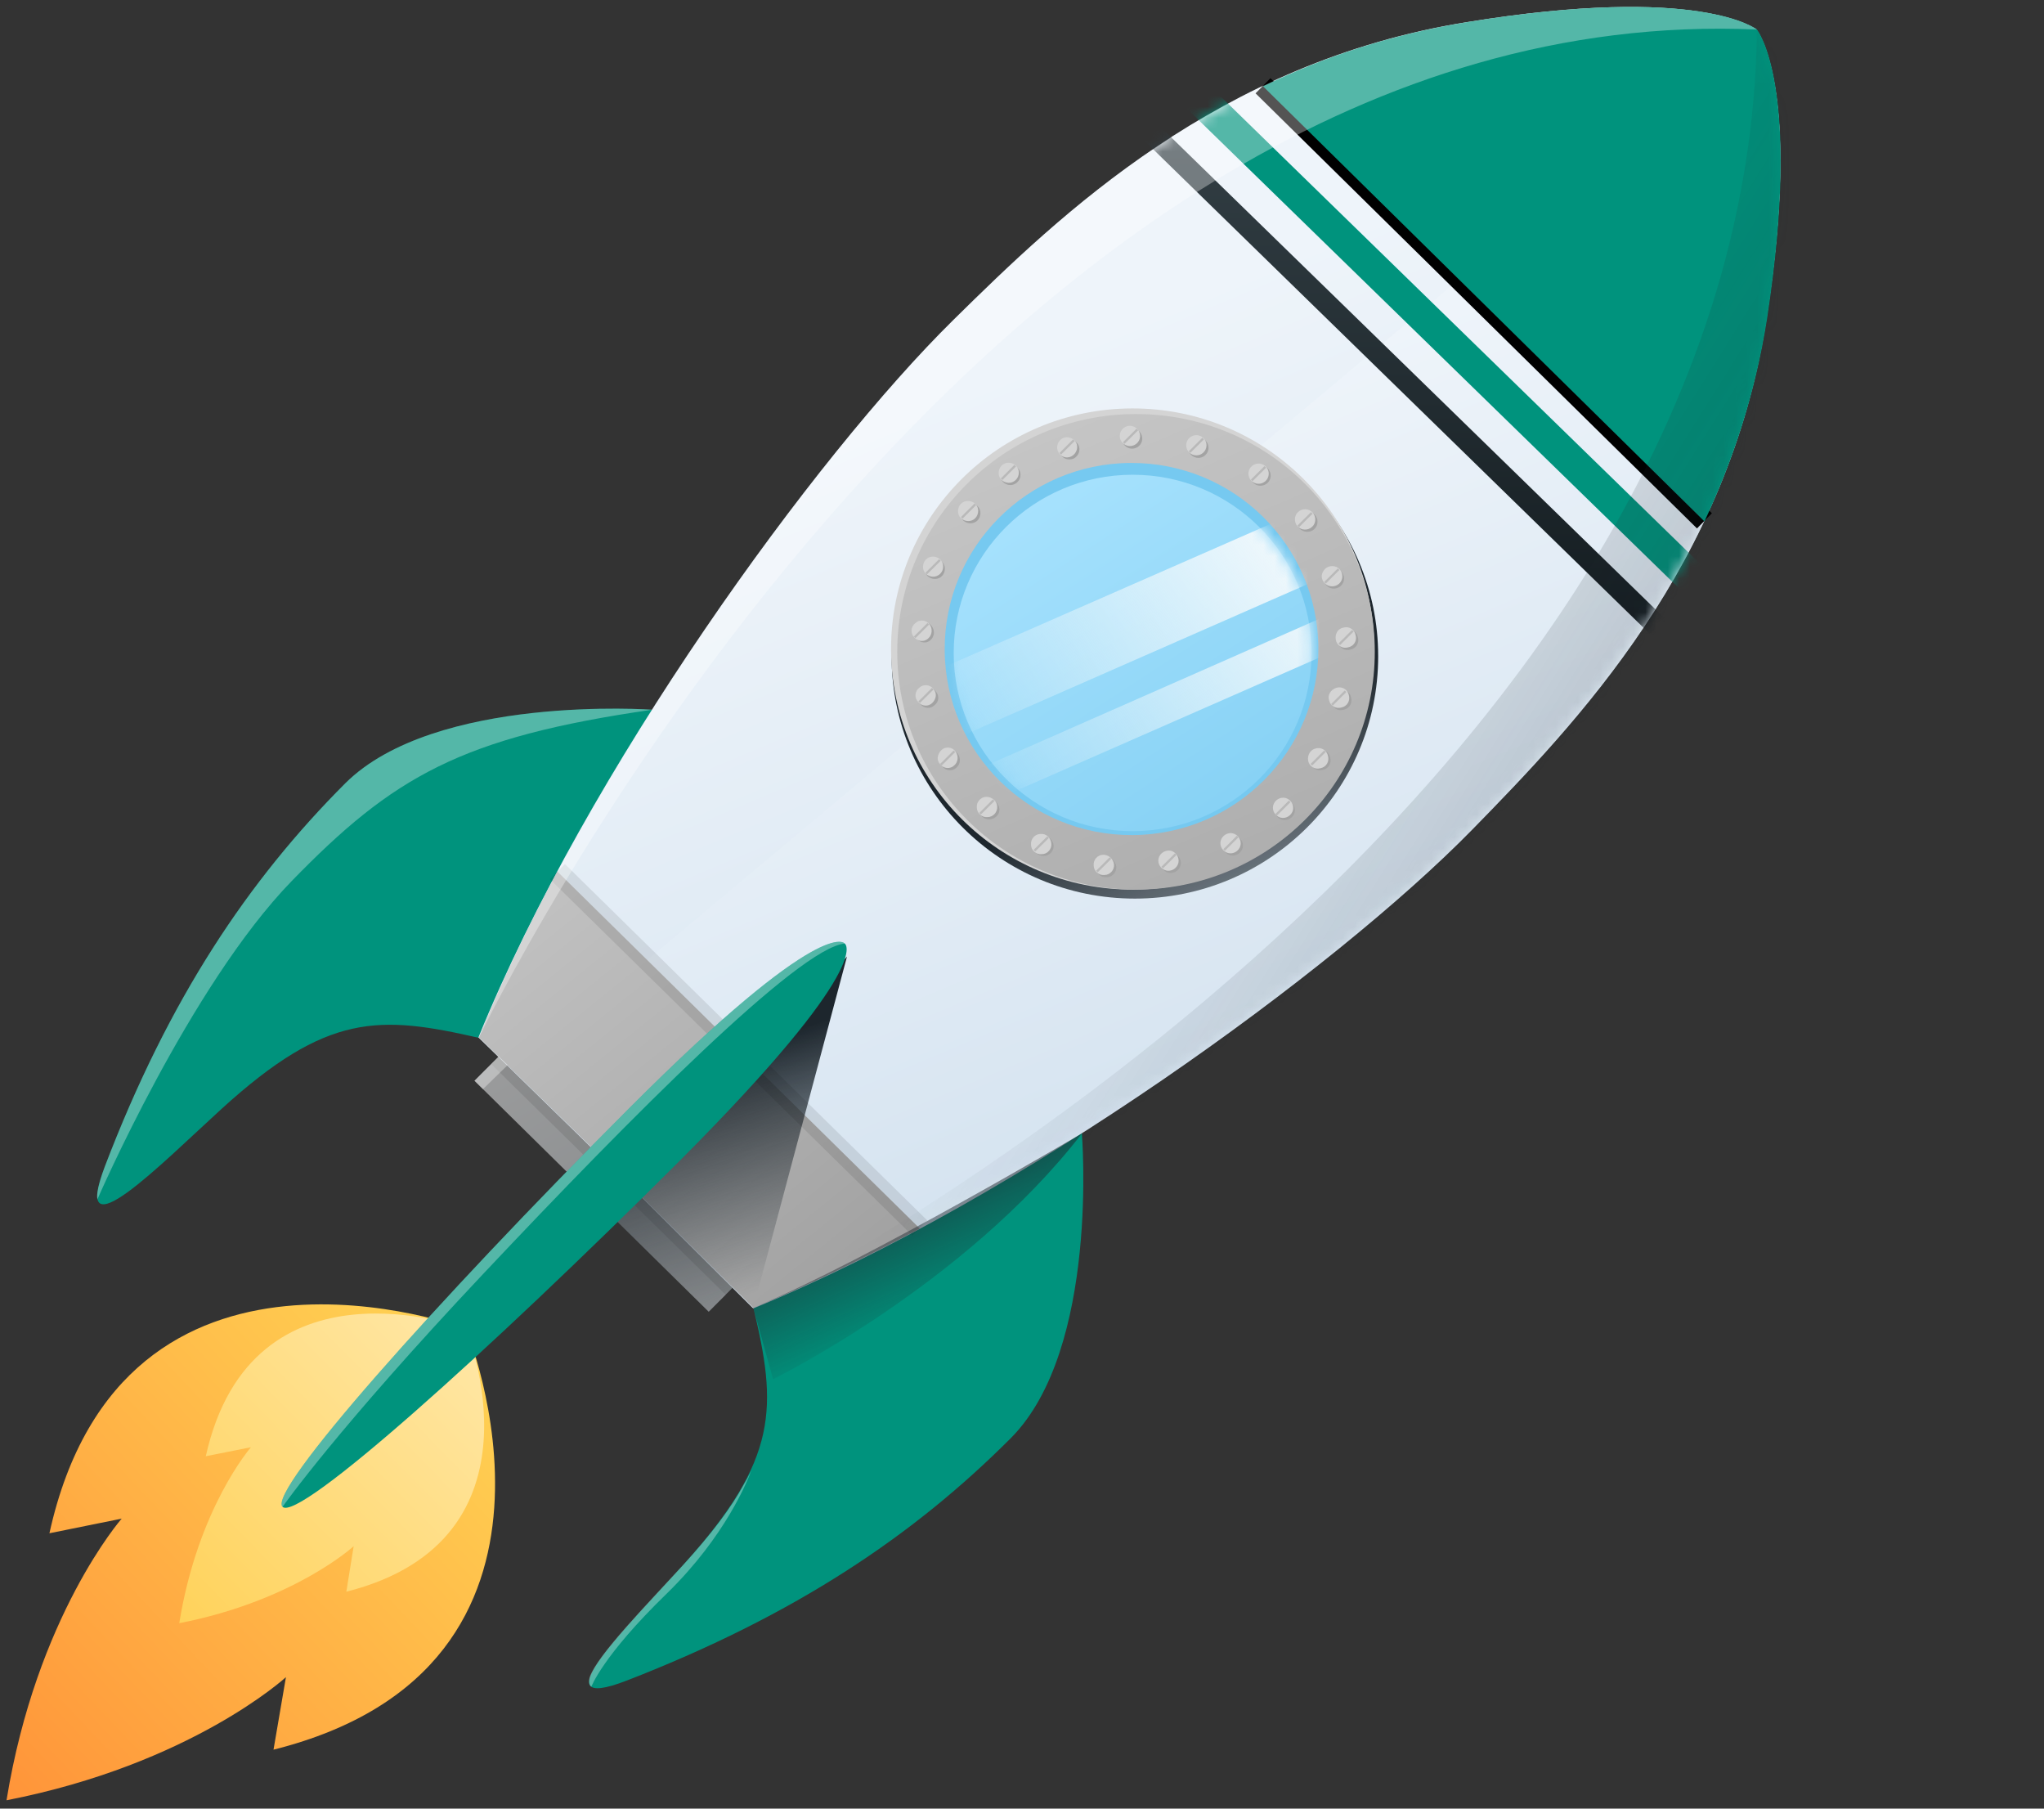 <svg width="182" height="161" viewBox="0 0 182 161" fill="none" xmlns="http://www.w3.org/2000/svg">
<rect x="0" y="0" width="182" height="161" fill="#333333" stroke="none"/>
<g clip-path="url(#clip0_5521_98683)">
<path d="M41.493 118.272C41.493 118.272 10.935 106.863 4.401 136.487L10.834 135.186C10.834 135.186 3.245 143.843 0.581 160.256C17.016 157.053 25.46 149.297 25.46 149.297L24.354 155.752C53.907 148.346 41.493 118.272 41.493 118.272Z" fill="url(#paint0_linear_5521_98683)"/>
<path d="M41.493 118.272C41.493 118.272 22.445 111.167 18.323 129.631L22.344 128.831C22.344 128.831 17.619 134.235 15.961 144.493C26.214 142.492 31.491 137.638 31.491 137.638L30.838 141.691C49.233 137.037 41.493 118.272 41.493 118.272Z" fill="url(#paint1_linear_5521_98683)"/>
<path d="M63.105 116.771L42.247 96.205L47.977 90.45L68.835 111.016L63.105 116.771Z" fill="url(#paint2_linear_5521_98683)"/>
<path d="M58.079 63.178C58.079 63.178 38.729 61.777 30.738 69.733C22.143 78.34 15.056 88.849 9.327 103.861C6.261 111.867 14.353 103.61 19.731 98.707C29.129 90.15 33.753 90.35 42.7 92.401C42.649 92.351 47.474 82.544 58.079 63.178Z" fill="#00937D"/>
<path opacity="0.33" d="M58.079 63.178C58.079 63.178 38.729 61.777 30.738 69.733C22.143 78.34 15.056 88.849 9.327 103.861C8.774 105.362 8.573 106.313 8.673 106.763C8.673 106.763 16.916 87.748 25.963 78.44C35.01 69.133 41.041 65.63 58.079 63.178Z" fill="white"/>
<path d="M96.327 100.858C96.327 100.858 97.935 120.074 89.994 128.03C81.4 136.637 70.895 143.743 55.817 149.597C47.775 152.7 56.068 144.593 60.893 139.239C69.387 129.831 69.186 125.228 67.075 116.371C67.075 116.421 76.926 111.567 96.327 100.858Z" fill="#00937D"/>
<path d="M157.293 28.3C160.51 7.533 156.388 2.629 156.388 2.629C156.388 2.629 151.413 -1.424 130.554 1.979C108.49 5.532 94.467 19.043 84.918 28.45C72.554 40.61 52.249 68.582 42.599 92.351L54.862 104.311L67.025 116.421C90.899 106.663 118.894 86.197 131.007 73.837C140.406 64.279 153.926 50.268 157.293 28.3Z" fill="url(#paint3_linear_5521_98683)"/>
<path d="M45.766 95.404L54.913 104.361L67.076 116.471C90.95 106.713 118.945 86.246 131.058 73.886C140.406 64.329 153.926 50.318 157.294 28.35C160.51 7.583 156.389 2.679 156.389 2.679" fill="url(#paint4_linear_5521_98683)"/>
<path opacity="0.09" d="M44.408 94.053L65.317 114.619" stroke="black" stroke-width="1.892" stroke-miterlimit="10"/>
<path d="M42.649 92.351L54.913 104.311L67.076 116.421C71.901 114.469 76.877 112.017 81.903 109.365L49.636 77.59C46.972 82.544 44.61 87.548 42.649 92.351Z" fill="url(#paint5_linear_5521_98683)"/>
<path d="M75.419 85.145L67.076 116.421L64.713 114.869L63.105 116.771L54.963 108.764L75.419 85.145Z" fill="url(#paint6_linear_5521_98683)"/>
<path d="M112.461 7.634L151.765 46.365" stroke="black" stroke-width="1.892" stroke-miterlimit="10"/>
<path d="M156.439 2.629C156.439 2.629 151.463 -1.424 130.605 1.979C123.82 3.08 117.839 5.081 112.461 7.684L151.765 46.415C154.278 41.06 156.288 35.105 157.344 28.35C160.51 7.533 156.439 2.629 156.439 2.629Z" fill="#00937D"/>
<mask id="mask0_5521_98683" style="mask-type:luminance" maskUnits="userSpaceOnUse" x="42" y="0" width="117" height="117">
<path d="M157.293 28.3C160.51 7.533 156.388 2.629 156.388 2.629C156.388 2.629 151.413 -1.424 130.554 1.979C108.49 5.532 94.467 19.043 84.918 28.45C72.554 40.61 52.249 68.582 42.599 92.351L54.862 104.311L67.025 116.421C90.899 106.663 118.894 86.197 131.007 73.837C140.406 64.279 153.926 50.268 157.293 28.3Z" fill="white"/>
</mask>
<g mask="url(#mask0_5521_98683)">
<path d="M151.915 54.721L104.569 8.584L106.58 6.533L153.925 52.67L151.915 54.721Z" fill="#00937D"/>
</g>
<mask id="mask1_5521_98683" style="mask-type:luminance" maskUnits="userSpaceOnUse" x="42" y="0" width="117" height="117">
<path d="M157.293 28.3C160.51 7.533 156.388 2.629 156.388 2.629C156.388 2.629 151.413 -1.424 130.554 1.979C108.49 5.532 94.467 19.043 84.918 28.45C72.554 40.61 52.249 68.582 42.599 92.351L54.862 104.311L67.025 116.421C90.899 106.663 118.894 86.197 131.007 73.837C140.406 64.279 153.926 50.268 157.293 28.3Z" fill="white"/>
</mask>
<g mask="url(#mask1_5521_98683)">
<path d="M149 58.474L101.705 12.337L103.012 10.986L150.357 57.123L149 58.474Z" fill="url(#paint7_linear_5521_98683)"/>
</g>
<path opacity="0.09" d="M49.636 77.59L81.903 109.315" stroke="black" stroke-width="1.892" stroke-miterlimit="10"/>
<path d="M75.218 83.995C75.218 83.995 73.409 81.243 56.019 98.656C38.628 116.07 23.802 132.784 25.159 134.135C26.566 135.486 43.202 120.624 60.642 103.21C78.033 85.746 75.218 83.995 75.218 83.995Z" fill="#00937D"/>
<path opacity="0.33" d="M75.218 83.995C75.218 83.995 73.409 81.243 56.019 98.656C38.628 116.07 23.802 132.784 25.159 134.135C25.159 134.135 30.034 127.179 43.102 113.318C56.169 99.457 71.147 84.345 75.218 83.995Z" fill="white"/>
<path d="M101.052 79.992C113.016 79.992 122.714 70.335 122.714 58.424C122.714 46.513 113.016 36.857 101.052 36.857C89.088 36.857 79.39 46.513 79.39 58.424C79.39 70.335 89.088 79.992 101.052 79.992Z" fill="url(#paint8_linear_5521_98683)"/>
<path d="M100.917 79.191C112.797 79.155 122.399 69.537 122.363 57.709C122.327 45.88 112.666 36.321 100.786 36.357C88.905 36.393 79.304 46.011 79.34 57.839C79.376 69.667 89.037 79.227 100.917 79.191Z" fill="#D4D4D4"/>
<path d="M101.153 79.191C112.894 79.191 122.413 69.714 122.413 58.024C122.413 46.334 112.894 36.857 101.153 36.857C89.411 36.857 79.893 46.334 79.893 58.024C79.893 69.714 89.411 79.191 101.153 79.191Z" fill="url(#paint9_linear_5521_98683)"/>
<path d="M100.849 74.338C110.037 74.284 117.442 66.825 117.388 57.678C117.335 48.53 109.843 41.158 100.655 41.211C91.467 41.265 84.062 48.724 84.116 57.871C84.17 67.019 91.662 74.391 100.849 74.338Z" fill="#76C9F0"/>
<path d="M100.851 73.987C109.65 73.987 116.783 66.885 116.783 58.124C116.783 49.363 109.65 42.261 100.851 42.261C92.051 42.261 84.918 49.363 84.918 58.124C84.918 66.885 92.051 73.987 100.851 73.987Z" fill="url(#paint10_linear_5521_98683)"/>
<mask id="mask2_5521_98683" style="mask-type:luminance" maskUnits="userSpaceOnUse" x="84" y="42" width="33" height="32">
<path d="M100.93 73.987C109.73 73.944 116.828 66.807 116.785 58.047C116.742 49.286 109.573 42.219 100.774 42.262C91.975 42.305 84.877 49.441 84.92 58.202C84.963 66.963 92.131 74.03 100.93 73.987Z" fill="white"/>
</mask>
<g mask="url(#mask2_5521_98683)">
<path d="M115.578 45.564L80.194 61.076L82.758 66.781L118.091 51.268L115.578 45.564Z" fill="url(#paint11_linear_5521_98683)"/>
</g>
<mask id="mask3_5521_98683" style="mask-type:luminance" maskUnits="userSpaceOnUse" x="84" y="42" width="33" height="32">
<path d="M100.93 73.987C109.73 73.944 116.828 66.807 116.785 58.047C116.742 49.286 109.573 42.219 100.774 42.262C91.975 42.305 84.877 49.441 84.92 58.202C84.963 66.963 92.131 74.03 100.93 73.987Z" fill="white"/>
</mask>
<g mask="url(#mask3_5521_98683)">
<path d="M119.096 54.371L83.763 69.933L85.019 72.786L120.352 57.273L119.096 54.371Z" fill="url(#paint12_linear_5521_98683)"/>
</g>
<path d="M87.281 45.864C87.382 45.364 87.08 44.913 86.578 44.813C86.075 44.713 85.623 45.013 85.522 45.514C85.422 46.014 85.723 46.464 86.226 46.565C86.728 46.665 87.181 46.364 87.281 45.864Z" fill="#A3A3A3"/>
<path d="M84.114 50.818C84.215 50.318 83.913 49.867 83.411 49.767C82.908 49.667 82.456 49.967 82.355 50.468C82.255 50.968 82.556 51.419 83.059 51.519C83.561 51.619 84.014 51.319 84.114 50.818Z" fill="#A3A3A3"/>
<path d="M90.85 42.461C90.95 41.961 90.649 41.511 90.146 41.41C89.643 41.31 89.191 41.611 89.091 42.111C88.99 42.611 89.292 43.062 89.794 43.162C90.297 43.262 90.749 42.912 90.85 42.461Z" fill="#A3A3A3"/>
<path d="M83.31 61.527C83.008 61.126 82.405 61.076 82.054 61.427C81.651 61.727 81.601 62.327 81.953 62.678C82.255 63.078 82.858 63.128 83.21 62.778C83.612 62.477 83.662 61.927 83.31 61.527Z" fill="#A3A3A3"/>
<path d="M85.27 67.081C84.969 66.681 84.365 66.631 84.013 66.981C83.611 67.281 83.561 67.882 83.913 68.232C84.215 68.632 84.818 68.682 85.169 68.332C85.521 68.032 85.572 67.481 85.27 67.081Z" fill="#A3A3A3"/>
<path d="M82.959 55.722C82.657 55.322 82.054 55.272 81.702 55.622C81.3 55.922 81.25 56.523 81.602 56.873C81.953 57.223 82.506 57.323 82.858 56.973C83.21 56.673 83.26 56.122 82.959 55.722Z" fill="#A3A3A3"/>
<path d="M92.86 74.387C92.357 74.387 91.955 74.837 92.005 75.338C92.005 75.838 92.458 76.238 92.96 76.188C93.463 76.188 93.865 75.738 93.815 75.238C93.764 74.787 93.362 74.387 92.86 74.387Z" fill="#A3A3A3"/>
<path d="M98.439 76.289C97.936 76.289 97.534 76.739 97.584 77.239C97.584 77.74 98.037 78.14 98.539 78.09C99.042 78.09 99.444 77.64 99.394 77.139C99.343 76.689 98.941 76.289 98.439 76.289Z" fill="#A3A3A3"/>
<path d="M88.034 71.134C87.532 71.134 87.13 71.585 87.18 72.085C87.18 72.585 87.632 72.986 88.135 72.936C88.638 72.886 89.04 72.485 88.989 71.985C88.939 71.535 88.537 71.134 88.034 71.134Z" fill="#A3A3A3"/>
<path d="M109.044 74.737C108.742 75.138 108.842 75.688 109.245 75.988C109.647 76.288 110.199 76.188 110.501 75.788C110.803 75.388 110.702 74.837 110.3 74.537C109.898 74.237 109.345 74.337 109.044 74.737Z" fill="#A3A3A3"/>
<path d="M113.668 71.585C113.366 71.985 113.466 72.535 113.869 72.836C114.271 73.136 114.824 73.036 115.125 72.635C115.427 72.235 115.326 71.685 114.924 71.385C114.522 71.084 113.969 71.184 113.668 71.585Z" fill="#A3A3A3"/>
<path d="M103.515 76.288C103.214 76.689 103.314 77.239 103.716 77.54C104.118 77.84 104.671 77.74 104.973 77.339C105.274 76.939 105.174 76.389 104.772 76.088C104.42 75.788 103.817 75.888 103.515 76.288Z" fill="#A3A3A3"/>
<path d="M118.543 62.527C118.643 63.028 119.146 63.328 119.649 63.178C120.151 63.078 120.453 62.577 120.302 62.077C120.201 61.577 119.699 61.276 119.196 61.426C118.694 61.577 118.392 62.027 118.543 62.527Z" fill="#A3A3A3"/>
<path d="M119.146 57.173C119.247 57.673 119.75 57.974 120.252 57.824C120.755 57.724 121.056 57.223 120.905 56.723C120.805 56.222 120.302 55.922 119.8 56.072C119.297 56.172 118.996 56.673 119.146 57.173Z" fill="#A3A3A3"/>
<path d="M116.683 67.882C116.784 68.382 117.287 68.682 117.789 68.532C118.292 68.432 118.593 67.932 118.443 67.431C118.342 66.931 117.839 66.631 117.337 66.781C116.834 66.931 116.533 67.431 116.683 67.882Z" fill="#A3A3A3"/>
<path d="M116.03 47.265C116.483 47.465 117.035 47.265 117.237 46.815C117.438 46.365 117.237 45.814 116.784 45.614C116.332 45.414 115.779 45.614 115.578 46.064C115.327 46.515 115.528 47.065 116.03 47.265Z" fill="#A3A3A3"/>
<path d="M111.858 43.162C112.311 43.362 112.864 43.162 113.065 42.712C113.266 42.261 113.065 41.711 112.612 41.511C112.16 41.31 111.607 41.511 111.406 41.961C111.205 42.462 111.406 42.962 111.858 43.162Z" fill="#A3A3A3"/>
<path d="M118.393 52.319C118.845 52.519 119.398 52.319 119.599 51.869C119.8 51.419 119.599 50.868 119.146 50.668C118.694 50.468 118.141 50.668 117.94 51.118C117.739 51.569 117.94 52.119 118.393 52.319Z" fill="#A3A3A3"/>
<path d="M101.678 39.276C101.809 38.797 101.525 38.301 101.043 38.17C100.561 38.039 100.064 38.322 99.932 38.802C99.801 39.282 100.085 39.777 100.567 39.908C101.049 40.039 101.546 39.756 101.678 39.276Z" fill="#A3A3A3"/>
<path d="M95.624 40.81C96.076 40.56 96.227 40.01 96.026 39.609C95.775 39.159 95.222 39.009 94.82 39.209C94.367 39.459 94.216 40.01 94.417 40.41C94.618 40.86 95.171 41.01 95.624 40.81Z" fill="#A3A3A3"/>
<path d="M107.532 40.222C107.732 39.766 107.524 39.235 107.066 39.035C106.608 38.836 106.075 39.044 105.874 39.5C105.674 39.956 105.883 40.487 106.341 40.686C106.798 40.885 107.332 40.678 107.532 40.222Z" fill="#A3A3A3"/>
<path d="M87.08 45.664C87.181 45.163 86.879 44.713 86.376 44.613C85.874 44.513 85.421 44.813 85.321 45.313C85.221 45.814 85.522 46.264 86.025 46.364C86.527 46.464 86.98 46.164 87.08 45.664Z" fill="#D4D4D4"/>
<path d="M83.964 50.618C84.064 50.117 83.763 49.667 83.26 49.567C82.758 49.467 82.305 49.767 82.205 50.268C82.104 50.768 82.406 51.218 82.909 51.318C83.361 51.419 83.863 51.118 83.964 50.618Z" fill="#D4D4D4"/>
<path d="M90.698 42.261C90.799 41.761 90.497 41.31 89.995 41.21C89.492 41.11 89.04 41.41 88.939 41.911C88.839 42.411 89.14 42.862 89.643 42.962C90.095 43.062 90.598 42.762 90.698 42.261Z" fill="#D4D4D4"/>
<path d="M83.109 61.326C82.807 60.926 82.204 60.876 81.852 61.226C81.45 61.526 81.4 62.127 81.752 62.477C82.053 62.877 82.657 62.928 83.008 62.577C83.36 62.227 83.461 61.727 83.109 61.326Z" fill="#D4D4D4"/>
<path d="M85.069 66.881C84.768 66.48 84.164 66.43 83.813 66.781C83.461 67.131 83.36 67.681 83.712 68.032C84.014 68.432 84.617 68.482 84.969 68.132C85.32 67.832 85.371 67.281 85.069 66.881Z" fill="#D4D4D4"/>
<path d="M82.757 55.572C82.456 55.171 81.853 55.121 81.501 55.471C81.099 55.772 81.049 56.372 81.4 56.723C81.702 57.123 82.305 57.173 82.657 56.823C83.009 56.522 83.059 55.922 82.757 55.572Z" fill="#D4D4D4"/>
<path d="M92.659 74.237C92.156 74.237 91.754 74.687 91.804 75.187C91.804 75.688 92.256 76.088 92.759 76.038C93.262 76.038 93.664 75.588 93.613 75.087C93.563 74.587 93.161 74.187 92.659 74.237Z" fill="#D4D4D4"/>
<path d="M98.238 76.088C97.735 76.088 97.333 76.538 97.383 77.039C97.383 77.539 97.835 77.94 98.338 77.89C98.841 77.89 99.243 77.439 99.192 76.939C99.142 76.489 98.74 76.088 98.238 76.088Z" fill="#D4D4D4"/>
<path d="M87.833 70.934C87.331 70.934 86.929 71.384 86.979 71.885C86.979 72.385 87.431 72.786 87.934 72.736C88.436 72.736 88.838 72.285 88.788 71.785C88.788 71.334 88.336 70.934 87.833 70.934Z" fill="#D4D4D4"/>
<path d="M108.842 74.537C108.541 74.937 108.641 75.488 109.043 75.788C109.445 76.088 109.998 75.988 110.3 75.588C110.601 75.187 110.501 74.637 110.099 74.337C109.697 74.036 109.144 74.136 108.842 74.537Z" fill="#D4D4D4"/>
<path d="M113.517 71.385C113.216 71.785 113.316 72.335 113.718 72.635C114.12 72.936 114.673 72.836 114.975 72.435C115.276 72.035 115.176 71.485 114.774 71.184C114.372 70.884 113.819 70.984 113.517 71.385Z" fill="#D4D4D4"/>
<path d="M103.314 76.088C103.012 76.488 103.113 77.039 103.515 77.339C103.917 77.639 104.47 77.539 104.772 77.139C105.073 76.739 104.973 76.188 104.571 75.888C104.219 75.588 103.616 75.688 103.314 76.088Z" fill="#D4D4D4"/>
<path d="M118.342 62.327C118.442 62.828 118.945 63.128 119.447 62.978C119.95 62.878 120.252 62.377 120.101 61.877C120 61.376 119.498 61.076 118.995 61.226C118.492 61.376 118.191 61.877 118.342 62.327Z" fill="#D4D4D4"/>
<path d="M118.945 56.973C119.045 57.473 119.548 57.774 120.05 57.623C120.553 57.523 120.855 57.023 120.704 56.523C120.603 56.022 120.101 55.722 119.598 55.872C119.095 55.972 118.844 56.472 118.945 56.973Z" fill="#D4D4D4"/>
<path d="M116.482 67.731C116.583 68.232 117.085 68.532 117.588 68.382C118.091 68.282 118.392 67.781 118.241 67.281C118.141 66.781 117.638 66.481 117.136 66.631C116.683 66.731 116.382 67.231 116.482 67.731Z" fill="#D4D4D4"/>
<path d="M115.829 47.065C116.281 47.265 116.834 47.065 117.035 46.614C117.236 46.164 117.035 45.614 116.583 45.413C116.131 45.213 115.578 45.413 115.377 45.864C115.176 46.314 115.377 46.865 115.829 47.065Z" fill="#D4D4D4"/>
<path d="M112.877 42.563C113.099 42.117 112.915 41.577 112.466 41.356C112.018 41.136 111.476 41.32 111.255 41.766C111.034 42.212 111.218 42.752 111.666 42.972C112.114 43.192 112.656 43.009 112.877 42.563Z" fill="#D4D4D4"/>
<path d="M118.241 52.119C118.694 52.319 119.247 52.119 119.448 51.669C119.649 51.218 119.448 50.668 118.995 50.468C118.543 50.268 117.99 50.468 117.789 50.918C117.538 51.368 117.789 51.919 118.241 52.119Z" fill="#D4D4D4"/>
<path d="M101.485 39.042C101.616 38.563 101.332 38.067 100.85 37.937C100.368 37.806 99.871 38.088 99.739 38.568C99.608 39.048 99.892 39.543 100.374 39.674C100.856 39.805 101.353 39.522 101.485 39.042Z" fill="#D4D4D4"/>
<path d="M95.422 40.61C95.875 40.359 96.026 39.809 95.825 39.409C95.573 38.958 95.02 38.808 94.618 39.008C94.166 39.259 94.015 39.809 94.216 40.209C94.417 40.66 94.97 40.86 95.422 40.61Z" fill="#D4D4D4"/>
<path d="M107.353 39.996C107.554 39.54 107.345 39.009 106.887 38.81C106.429 38.61 105.896 38.818 105.696 39.274C105.495 39.73 105.704 40.261 106.162 40.46C106.62 40.66 107.153 40.452 107.353 39.996Z" fill="#D4D4D4"/>
<path d="M86.775 44.822L85.566 46.025L85.709 46.166L86.917 44.963L86.775 44.822Z" fill="#B9B9B9"/>
<path d="M83.614 49.781L82.405 50.984L82.547 51.126L83.756 49.923L83.614 49.781Z" fill="#B9B9B9"/>
<path d="M90.323 41.386L89.114 42.589L89.256 42.73L90.465 41.527L90.323 41.386Z" fill="#B9B9B9"/>
<path d="M82.981 61.236L81.772 62.439L81.915 62.581L83.123 61.378L82.981 61.236Z" fill="#B9B9B9"/>
<path d="M84.912 66.806L83.704 68.009L83.846 68.15L85.055 66.947L84.912 66.806Z" fill="#B9B9B9"/>
<path d="M82.581 55.458L81.373 56.661L81.515 56.802L82.724 55.599L82.581 55.458Z" fill="#B9B9B9"/>
<path d="M93.246 74.451L92.038 75.654L92.18 75.796L93.389 74.593L93.246 74.451Z" fill="#B9B9B9"/>
<path d="M98.806 76.311L97.598 77.514L97.74 77.656L98.948 76.453L98.806 76.311Z" fill="#B9B9B9"/>
<path d="M88.404 71.163L87.195 72.366L87.338 72.507L88.546 71.304L88.404 71.163Z" fill="#B9B9B9"/>
<path d="M110.131 74.393L108.923 75.596L109.065 75.737L110.273 74.534L110.131 74.393Z" fill="#B9B9B9"/>
<path d="M114.761 71.263L113.553 72.467L113.695 72.608L114.903 71.405L114.761 71.263Z" fill="#B9B9B9"/>
<path d="M104.618 75.959L103.41 77.162L103.552 77.304L104.761 76.101L104.618 75.959Z" fill="#B9B9B9"/>
<path d="M119.736 61.467L118.527 62.67L118.67 62.812L119.878 61.609L119.736 61.467Z" fill="#B9B9B9"/>
<path d="M120.388 56.078L119.18 57.281L119.322 57.423L120.53 56.22L120.388 56.078Z" fill="#B9B9B9"/>
<path d="M117.904 66.801L116.695 68.004L116.837 68.145L118.046 66.942L117.904 66.801Z" fill="#B9B9B9"/>
<path d="M116.73 45.589L115.521 46.792L115.664 46.934L116.872 45.731L116.73 45.589Z" fill="#B9B9B9"/>
<path d="M112.592 41.491L111.384 42.694L111.526 42.836L112.734 41.633L112.592 41.491Z" fill="#B9B9B9"/>
<path d="M119.116 50.603L117.907 51.806L118.049 51.948L119.258 50.745L119.116 50.603Z" fill="#B9B9B9"/>
<path d="M101.198 38.162L99.989 39.365L100.131 39.507L101.34 38.304L101.198 38.162Z" fill="#B9B9B9"/>
<path d="M95.545 39.12L94.337 40.323L94.479 40.464L95.687 39.261L95.545 39.12Z" fill="#B9B9B9"/>
<path d="M107.058 38.969L105.85 40.172L105.992 40.313L107.2 39.11L107.058 38.969Z" fill="#B9B9B9"/>
<path opacity="0.33" d="M156.439 2.629C156.439 2.629 151.463 -1.424 130.605 1.979C108.541 5.532 94.518 19.043 84.969 28.45C72.605 40.61 52.299 68.582 42.649 92.351C42.649 92.351 87.08 -0.423 156.439 2.629Z" fill="white"/>
<path opacity="0.33" d="M45.212 94.803L43.001 96.955L42.247 96.204L44.408 94.053L45.212 94.803Z" fill="white"/>
<g opacity="0.48">
<mask id="mask4_5521_98683" style="mask-type:luminance" maskUnits="userSpaceOnUse" x="42" y="0" width="117" height="117">
<path d="M157.293 28.3C160.51 7.533 156.388 2.629 156.388 2.629C156.388 2.629 151.413 -1.424 130.554 1.979C108.49 5.532 94.467 19.043 84.918 28.45C75.067 38.158 60.139 57.924 49.585 77.59C46.921 82.594 44.559 87.547 42.599 92.351L54.862 104.311L67.025 116.421C90.899 106.663 118.894 86.197 131.007 73.837C140.406 64.279 153.926 50.268 157.293 28.3Z" fill="white"/>
</mask>
<g mask="url(#mask4_5521_98683)">
<path d="M67.075 116.421C67.075 116.421 155.684 71.735 156.438 2.629L181.418 13.538L98.689 140.44C98.689 140.44 82.003 134.185 67.075 116.421Z" fill="url(#paint13_linear_5521_98683)"/>
</g>
</g>
<path d="M67.075 116.421L68.834 122.776C68.834 122.776 85.873 114.419 96.327 100.908C96.327 100.858 77.429 112.117 67.075 116.421Z" fill="url(#paint14_linear_5521_98683)"/>
<path opacity="0.33" d="M59.386 141.841C64.613 136.737 66.573 131.783 66.925 130.832C66.825 131.032 66.674 131.433 66.272 132.083C65.116 134.235 63.357 136.537 60.894 139.239C57.727 142.692 53.204 147.295 52.501 149.297C52.4 149.697 52.45 149.998 52.651 150.148C52.651 150.198 53.556 147.496 59.386 141.841Z" fill="white"/>
</g>
<defs>
<linearGradient id="paint0_linear_5521_98683" x1="-10.982" y1="168.969" x2="40.69" y2="120.084" gradientUnits="userSpaceOnUse">
<stop stop-color="#FF8533"/>
<stop offset="0.996" stop-color="#FFD052"/>
</linearGradient>
<linearGradient id="paint1_linear_5521_98683" x1="12.732" y1="146.923" x2="44.576" y2="115.455" gradientUnits="userSpaceOnUse">
<stop offset="0.004" stop-color="#FFD052"/>
<stop offset="1" stop-color="#FFE9AE"/>
</linearGradient>
<linearGradient id="paint2_linear_5521_98683" x1="72.457" y1="131.151" x2="42.708" y2="82.309" gradientUnits="userSpaceOnUse">
<stop stop-color="#767B7F"/>
<stop offset="1" stop-color="#A3A3A3"/>
</linearGradient>
<linearGradient id="paint3_linear_5521_98683" x1="92.649" y1="31.138" x2="127.88" y2="114.713" gradientUnits="userSpaceOnUse">
<stop offset="0.004" stop-color="#EEF4FA"/>
<stop offset="1" stop-color="#CDDEED"/>
</linearGradient>
<linearGradient id="paint4_linear_5521_98683" x1="97.497" y1="40.392" x2="127.385" y2="111.294" gradientUnits="userSpaceOnUse">
<stop offset="0.004" stop-color="#EEF4FA"/>
<stop offset="1" stop-color="#CDDEED"/>
</linearGradient>
<linearGradient id="paint5_linear_5521_98683" x1="40.868" y1="74.546" x2="72.734" y2="114.036" gradientUnits="userSpaceOnUse">
<stop stop-color="#C7C7C7"/>
<stop offset="1" stop-color="#A3A3A3"/>
</linearGradient>
<linearGradient id="paint6_linear_5521_98683" x1="64.172" y1="93.824" x2="70.675" y2="113.965" gradientUnits="userSpaceOnUse">
<stop stop-color="#1D262D"/>
<stop offset="1" stop-color="#1D262D" stop-opacity="0"/>
</linearGradient>
<linearGradient id="paint7_linear_5521_98683" x1="126.031" y1="10.986" x2="126.031" y2="58.474" gradientUnits="userSpaceOnUse">
<stop stop-color="#333F45"/>
<stop offset="1" stop-color="#121A1E"/>
</linearGradient>
<linearGradient id="paint8_linear_5521_98683" x1="105.188" y1="67.093" x2="118.652" y2="95.409" gradientUnits="userSpaceOnUse">
<stop stop-color="#1D262D"/>
<stop offset="0.677" stop-color="#1D262D" stop-opacity="0.323"/>
<stop offset="1" stop-color="#1D262D" stop-opacity="0"/>
</linearGradient>
<linearGradient id="paint9_linear_5521_98683" x1="91.271" y1="35.075" x2="117.712" y2="97.204" gradientUnits="userSpaceOnUse">
<stop stop-color="#C7C7C7"/>
<stop offset="1" stop-color="#A3A3A3"/>
</linearGradient>
<linearGradient id="paint10_linear_5521_98683" x1="88.097" y1="38.675" x2="119.386" y2="86.701" gradientUnits="userSpaceOnUse">
<stop stop-color="#ADE5FF"/>
<stop offset="1" stop-color="#76C9F0"/>
</linearGradient>
<linearGradient id="paint11_linear_5521_98683" x1="116.25" y1="44.908" x2="82.686" y2="67.23" gradientUnits="userSpaceOnUse">
<stop stop-color="#F9FBFC"/>
<stop offset="1" stop-color="#F9FBFC" stop-opacity="0"/>
</linearGradient>
<linearGradient id="paint12_linear_5521_98683" x1="120.562" y1="51.392" x2="86.999" y2="73.715" gradientUnits="userSpaceOnUse">
<stop stop-color="#F9FBFC"/>
<stop offset="1" stop-color="#F9FBFC" stop-opacity="0"/>
</linearGradient>
<linearGradient id="paint13_linear_5521_98683" x1="181.295" y1="103.129" x2="108.891" y2="57.717" gradientUnits="userSpaceOnUse">
<stop stop-color="#1D262D"/>
<stop offset="1" stop-color="#1D262D" stop-opacity="0"/>
</linearGradient>
<linearGradient id="paint14_linear_5521_98683" x1="77.444" y1="100.372" x2="84.901" y2="117.152" gradientUnits="userSpaceOnUse">
<stop stop-color="#1D262D"/>
<stop offset="1" stop-color="#1D262D" stop-opacity="0"/>
</linearGradient>
<clipPath id="clip0_5521_98683">
<rect width="180.837" height="159.628" fill="white" transform="translate(0.581 0.628)"/>
</clipPath>
</defs>
</svg>
